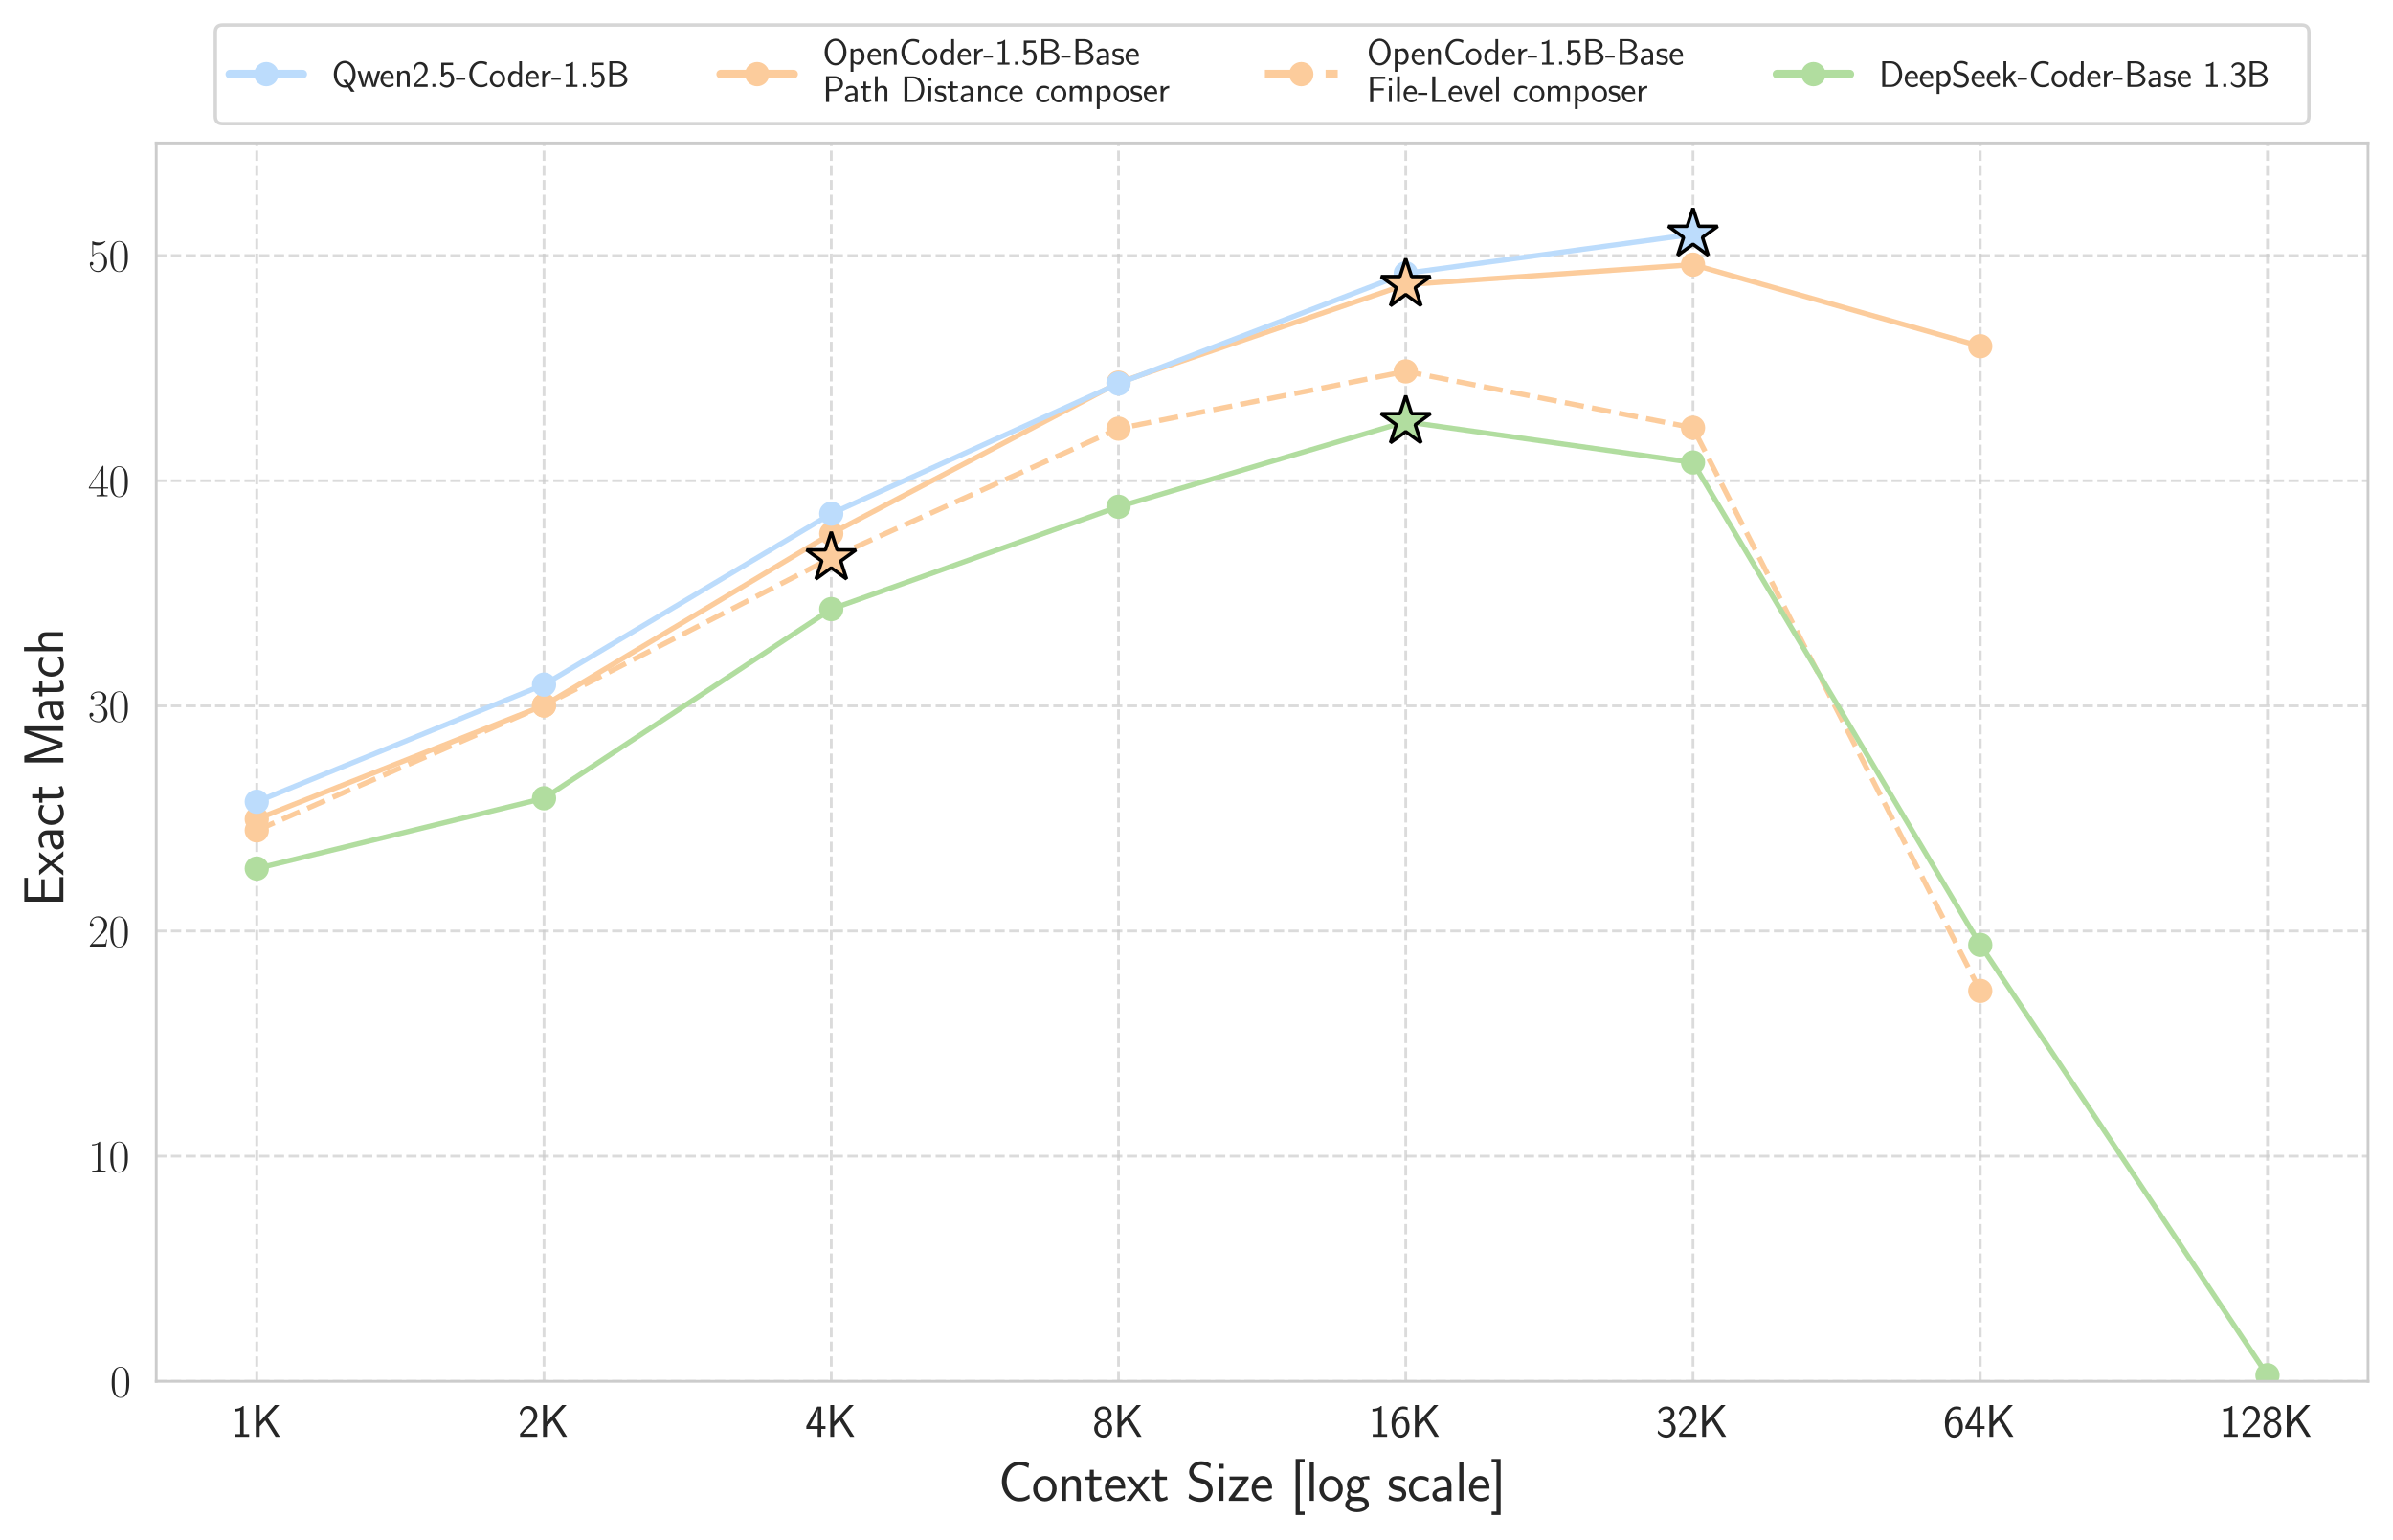 <?xml version="1.0" encoding="utf-8" standalone="no"?>
<!DOCTYPE svg PUBLIC "-//W3C//DTD SVG 1.1//EN"
  "http://www.w3.org/Graphics/SVG/1.1/DTD/svg11.dtd">
<svg xmlns:xlink="http://www.w3.org/1999/xlink" width="689.973pt" height="443.964pt" viewBox="0 0 689.973 443.964" xmlns="http://www.w3.org/2000/svg" version="1.1">
 <defs>
  <style type="text/css">*{stroke-linejoin: round; stroke-linecap: butt}</style>
 </defs>
 <g id="figure_1">
  <g id="patch_1">
   <path d="M 0 443.964 
L 689.973 443.964 
L 689.973 0 
L 0 0 
z
" style="fill: #ffffff"/>
  </g>
  <g id="axes_1">
   <g id="patch_2">
    <path d="M 45.051 398.312 
L 682.773 398.312 
L 682.773 41.229 
L 45.051 41.229 
z
" style="fill: #ffffff"/>
   </g>
   <g id="matplotlib.axis_1">
    <g id="xtick_1">
     <g id="line2d_1">
      <path d="M 74.038 398.312 
L 74.038 41.229 
" clip-path="url(#pc3565084f9)" style="fill: none; stroke-dasharray: 2.96,1.28; stroke-dashoffset: 0; stroke: #cccccc; stroke-opacity: 0.7; stroke-width: 0.8"/>
     </g>
     <g id="text_1">
      <!-- 1K -->
      <g style="fill: #262626" transform="translate(66.502 414.306) scale(0.13 -0.13)">
       <defs>
        <path id="CMSS17-31" d="M 1818 4288 
L 1696 4288 
C 1350 3940 947 3890 538 3890 
L 538 3520 
C 723 3520 1024 3520 1325 3667 
L 1325 369 
L 570 369 
L 570 0 
L 2573 0 
L 2573 369 
L 1818 369 
L 1818 4288 
z
" transform="scale(0.016)"/>
        <path id="CMSS17-4b" d="M 2234 2666 
L 3827 4416 
L 3213 4416 
L 1101 2106 
L 1101 4416 
L 563 4416 
L 563 0 
L 1101 0 
L 1101 1432 
L 1875 2278 
L 3315 0 
L 3910 0 
L 2234 2666 
z
" transform="scale(0.016)"/>
       </defs>
       <use xlink:href="#CMSS17-31" transform="scale(0.996)"/>
       <use xlink:href="#CMSS17-4b" transform="translate(46.844 0) scale(0.996)"/>
      </g>
     </g>
    </g>
    <g id="xtick_2">
     <g id="line2d_2">
      <path d="M 156.859 398.312 
L 156.859 41.229 
" clip-path="url(#pc3565084f9)" style="fill: none; stroke-dasharray: 2.96,1.28; stroke-dashoffset: 0; stroke: #cccccc; stroke-opacity: 0.7; stroke-width: 0.8"/>
     </g>
     <g id="text_2">
      <!-- 2K -->
      <g style="fill: #262626" transform="translate(149.323 414.306) scale(0.13 -0.13)">
       <defs>
        <path id="CMSS17-32" d="M 1651 1357 
C 1830 1541 2099 1764 2285 1987 
C 2464 2204 2701 2511 2701 2957 
C 2701 3657 2227 4288 1421 4288 
C 787 4288 422 3893 250 3274 
L 499 2929 
C 640 3510 838 3880 1338 3880 
C 1888 3880 2195 3433 2195 2942 
C 2195 2355 1747 1901 1408 1563 
C 1030 1187 659 804 301 408 
L 301 0 
L 2701 0 
L 2701 433 
L 1613 433 
C 1536 433 1459 433 1382 433 
L 742 433 
L 742 439 
L 1651 1357 
z
" transform="scale(0.016)"/>
       </defs>
       <use xlink:href="#CMSS17-32" transform="scale(0.996)"/>
       <use xlink:href="#CMSS17-4b" transform="translate(46.844 0) scale(0.996)"/>
      </g>
     </g>
    </g>
    <g id="xtick_3">
     <g id="line2d_3">
      <path d="M 239.68 398.312 
L 239.68 41.229 
" clip-path="url(#pc3565084f9)" style="fill: none; stroke-dasharray: 2.96,1.28; stroke-dashoffset: 0; stroke: #cccccc; stroke-opacity: 0.7; stroke-width: 0.8"/>
     </g>
     <g id="text_3">
      <!-- 4K -->
      <g style="fill: #262626" transform="translate(232.144 414.306) scale(0.13 -0.13)">
       <defs>
        <path id="CMSS17-34" d="M 2253 1088 
L 2835 1088 
L 2835 1477 
L 2253 1477 
L 2253 4192 
L 1690 4192 
L 166 1477 
L 166 1088 
L 1747 1088 
L 1747 0 
L 2253 0 
L 2253 1088 
z
M 659 1477 
C 1030 2127 1766 3439 1766 3885 
L 1766 1477 
L 659 1477 
z
" transform="scale(0.016)"/>
       </defs>
       <use xlink:href="#CMSS17-34" transform="scale(0.996)"/>
       <use xlink:href="#CMSS17-4b" transform="translate(46.844 0) scale(0.996)"/>
      </g>
     </g>
    </g>
    <g id="xtick_4">
     <g id="line2d_4">
      <path d="M 322.501 398.312 
L 322.501 41.229 
" clip-path="url(#pc3565084f9)" style="fill: none; stroke-dasharray: 2.96,1.28; stroke-dashoffset: 0; stroke: #cccccc; stroke-opacity: 0.7; stroke-width: 0.8"/>
     </g>
     <g id="text_4">
      <!-- 8K -->
      <g style="fill: #262626" transform="translate(314.965 414.306) scale(0.13 -0.13)">
       <defs>
        <path id="CMSS17-38" d="M 1933 2222 
C 2419 2380 2669 2760 2669 3134 
C 2669 3722 2157 4229 1504 4229 
C 826 4229 333 3708 333 3144 
C 333 2780 576 2403 1069 2241 
C 442 1997 250 1512 250 1149 
C 250 446 819 -128 1498 -128 
C 2202 -128 2752 455 2752 1138 
C 2752 1557 2502 2000 1933 2222 
z
M 1504 2432 
C 1075 2432 787 2712 787 3136 
C 787 3566 1075 3840 1504 3840 
C 1901 3840 2214 3591 2214 3136 
C 2214 2687 1907 2432 1504 2432 
z
M 1504 267 
C 1139 267 749 517 749 1156 
C 749 1813 1184 2043 1498 2043 
C 1843 2043 2253 1800 2253 1156 
C 2253 491 1830 267 1504 267 
z
" transform="scale(0.016)"/>
       </defs>
       <use xlink:href="#CMSS17-38" transform="scale(0.996)"/>
       <use xlink:href="#CMSS17-4b" transform="translate(46.844 0) scale(0.996)"/>
      </g>
     </g>
    </g>
    <g id="xtick_5">
     <g id="line2d_5">
      <path d="M 405.322 398.312 
L 405.322 41.229 
" clip-path="url(#pc3565084f9)" style="fill: none; stroke-dasharray: 2.96,1.28; stroke-dashoffset: 0; stroke: #cccccc; stroke-opacity: 0.7; stroke-width: 0.8"/>
     </g>
     <g id="text_5">
      <!-- 16K -->
      <g style="fill: #262626" transform="translate(394.616 414.306) scale(0.13 -0.13)">
       <defs>
        <path id="CMSS17-36" d="M 2496 4101 
C 2227 4210 2035 4229 1856 4229 
C 1024 4229 250 3368 250 2006 
C 250 265 986 -128 1510 -128 
C 1798 -128 2086 -39 2362 280 
C 2643 617 2752 898 2752 1389 
C 2752 2179 2362 2880 1779 2880 
C 1357 2880 992 2657 768 2376 
C 832 3258 1254 3840 1862 3840 
C 2029 3840 2246 3816 2496 3710 
L 2496 4101 
z
M 774 1369 
C 774 1420 774 1452 781 1548 
C 781 2045 1069 2491 1536 2491 
C 1837 2491 1990 2332 2106 2135 
C 2240 1886 2246 1650 2246 1388 
C 2246 1140 2246 891 2099 637 
C 1978 439 1818 267 1510 267 
C 902 267 800 1114 774 1369 
z
" transform="scale(0.016)"/>
       </defs>
       <use xlink:href="#CMSS17-31" transform="scale(0.996)"/>
       <use xlink:href="#CMSS17-36" transform="translate(46.844 0) scale(0.996)"/>
       <use xlink:href="#CMSS17-4b" transform="translate(93.687 0) scale(0.996)"/>
      </g>
     </g>
    </g>
    <g id="xtick_6">
     <g id="line2d_6">
      <path d="M 488.143 398.312 
L 488.143 41.229 
" clip-path="url(#pc3565084f9)" style="fill: none; stroke-dasharray: 2.96,1.28; stroke-dashoffset: 0; stroke: #cccccc; stroke-opacity: 0.7; stroke-width: 0.8"/>
     </g>
     <g id="text_6">
      <!-- 32K -->
      <g style="fill: #262626" transform="translate(477.437 414.306) scale(0.13 -0.13)">
       <defs>
        <path id="CMSS17-33" d="M 1005 2025 
L 1440 2025 
C 2042 2025 2214 1507 2214 1146 
C 2214 653 1933 267 1472 267 
C 1114 267 608 444 320 912 
C 275 691 275 678 250 526 
C 550 88 1037 -128 1485 -128 
C 2214 -128 2752 473 2752 1138 
C 2752 1638 2400 2057 1920 2215 
C 2304 2424 2586 2816 2586 3273 
C 2586 3805 2093 4229 1491 4229 
C 941 4229 512 3892 333 3530 
C 378 3468 493 3284 550 3189 
C 691 3562 1056 3840 1485 3840 
C 1843 3840 2080 3607 2080 3271 
C 2080 2923 1856 2543 1478 2455 
C 1453 2455 1056 2417 1005 2411 
L 1005 2025 
z
" transform="scale(0.016)"/>
       </defs>
       <use xlink:href="#CMSS17-33" transform="scale(0.996)"/>
       <use xlink:href="#CMSS17-32" transform="translate(46.844 0) scale(0.996)"/>
       <use xlink:href="#CMSS17-4b" transform="translate(93.687 0) scale(0.996)"/>
      </g>
     </g>
    </g>
    <g id="xtick_7">
     <g id="line2d_7">
      <path d="M 570.964 398.312 
L 570.964 41.229 
" clip-path="url(#pc3565084f9)" style="fill: none; stroke-dasharray: 2.96,1.28; stroke-dashoffset: 0; stroke: #cccccc; stroke-opacity: 0.7; stroke-width: 0.8"/>
     </g>
     <g id="text_7">
      <!-- 64K -->
      <g style="fill: #262626" transform="translate(560.258 414.306) scale(0.13 -0.13)">
       <use xlink:href="#CMSS17-36" transform="scale(0.996)"/>
       <use xlink:href="#CMSS17-34" transform="translate(46.844 0) scale(0.996)"/>
       <use xlink:href="#CMSS17-4b" transform="translate(93.687 0) scale(0.996)"/>
      </g>
     </g>
    </g>
    <g id="xtick_8">
     <g id="line2d_8">
      <path d="M 653.786 398.312 
L 653.786 41.229 
" clip-path="url(#pc3565084f9)" style="fill: none; stroke-dasharray: 2.96,1.28; stroke-dashoffset: 0; stroke: #cccccc; stroke-opacity: 0.7; stroke-width: 0.8"/>
     </g>
     <g id="text_8">
      <!-- 128K -->
      <g style="fill: #262626" transform="translate(639.909 414.306) scale(0.13 -0.13)">
       <use xlink:href="#CMSS17-31" transform="scale(0.996)"/>
       <use xlink:href="#CMSS17-32" transform="translate(46.844 0) scale(0.996)"/>
       <use xlink:href="#CMSS17-38" transform="translate(93.687 0) scale(0.996)"/>
       <use xlink:href="#CMSS17-4b" transform="translate(140.531 0) scale(0.996)"/>
      </g>
     </g>
    </g>
    <g id="text_9">
     <!-- Context Size [log scale] -->
     <g style="fill: #262626" transform="translate(287.866 432.779) scale(0.16 -0.16)">
      <defs>
       <path id="CMSS17-43" d="M 3501 714 
C 3072 427 2874 344 2355 344 
C 1459 344 934 1303 934 2179 
C 934 3112 1472 4032 2381 4032 
C 2790 4032 3059 3918 3386 3715 
L 3475 4217 
C 3168 4370 2778 4440 2387 4440 
C 1158 4440 397 3316 397 2179 
C 397 927 1299 -64 2323 -64 
C 2874 -64 3066 -19 3539 280 
L 3501 714 
z
" transform="scale(0.016)"/>
       <path id="CMSS17-6f" d="M 2829 1356 
C 2829 2176 2221 2816 1504 2816 
C 768 2816 173 2157 173 1356 
C 173 544 787 -64 1498 -64 
C 2227 -64 2829 563 2829 1356 
z
M 1504 337 
C 1050 337 659 709 659 1408 
C 659 2151 1114 2427 1498 2427 
C 1914 2427 2342 2126 2342 1408 
C 2342 683 1926 337 1504 337 
z
" transform="scale(0.016)"/>
       <path id="CMSS17-6e" d="M 2618 1877 
C 2618 2283 2522 2816 1798 2816 
C 1389 2816 1120 2606 941 2389 
L 941 2758 
L 474 2758 
L 474 0 
L 960 0 
L 960 1559 
C 960 1964 1114 2428 1549 2428 
C 2112 2428 2131 2048 2131 1829 
L 2131 0 
L 2618 0 
L 2618 1877 
z
" transform="scale(0.016)"/>
       <path id="CMSS17-74" d="M 1069 2368 
L 1901 2368 
L 1901 2737 
L 1069 2737 
L 1069 3520 
L 614 3520 
L 614 2737 
L 109 2737 
L 109 2368 
L 602 2368 
L 602 749 
C 602 384 685 -64 1107 -64 
C 1427 -64 1722 25 2003 172 
L 1901 548 
C 1747 414 1562 337 1363 337 
C 1082 337 1069 696 1069 856 
L 1069 2368 
z
" transform="scale(0.016)"/>
       <path id="CMSS17-65" d="M 2502 1377 
C 2502 1590 2490 2003 2285 2345 
C 2061 2713 1696 2816 1421 2816 
C 755 2816 192 2188 192 1375 
C 192 582 774 -64 1510 -64 
C 1798 -64 2150 19 2470 248 
C 2470 274 2458 414 2451 420 
C 2451 433 2432 630 2432 656 
C 2125 407 1773 325 1517 325 
C 1107 325 666 667 646 1377 
L 2502 1377 
z
M 698 1728 
C 781 2084 1062 2421 1421 2421 
C 1517 2421 1965 2421 2080 1728 
L 698 1728 
z
" transform="scale(0.016)"/>
       <path id="CMSS17-78" d="M 1587 1414 
L 2656 2739 
L 2099 2739 
L 1363 1777 
L 602 2739 
L 32 2739 
L 1139 1414 
L 0 0 
L 563 0 
L 1363 1121 
L 2195 0 
L 2758 0 
L 1587 1414 
z
" transform="scale(0.016)"/>
       <path id="CMSS17-53" d="M 2797 4169 
C 2515 4334 2208 4480 1690 4480 
C 864 4480 333 3879 333 3266 
C 333 3025 403 2753 653 2475 
C 902 2196 1184 2121 1542 2033 
C 1690 1994 1939 1924 1984 1906 
C 2342 1767 2515 1444 2515 1140 
C 2515 742 2202 318 1645 318 
C 1453 318 890 318 358 819 
L 269 318 
C 794 -64 1363 -128 1651 -128 
C 2438 -128 3002 488 3002 1186 
C 3002 1440 2925 1763 2656 2061 
C 2394 2347 2163 2410 1638 2549 
C 1338 2626 1146 2677 986 2873 
C 877 3013 819 3146 819 3317 
C 819 3673 1126 4060 1690 4060 
C 1971 4060 2336 4002 2707 3660 
L 2797 4169 
z
" transform="scale(0.016)"/>
       <path id="CMSS17-69" d="M 979 4183 
L 442 4183 
L 442 3648 
L 979 3648 
L 979 4183 
z
M 947 2739 
L 474 2739 
L 474 0 
L 947 0 
L 947 2739 
z
" transform="scale(0.016)"/>
       <path id="CMSS17-7a" d="M 2400 2502 
L 2400 2750 
L 250 2750 
L 250 2368 
L 1069 2368 
C 1146 2368 1222 2368 1299 2368 
L 1747 2368 
L 166 261 
L 166 0 
L 2419 0 
L 2419 395 
L 1549 395 
C 1472 395 1395 395 1318 395 
L 826 395 
L 2400 2502 
z
" transform="scale(0.016)"/>
       <path id="CMSS17-5b" d="M 1613 -1600 
L 1613 -1212 
L 1062 -1212 
L 1062 4352 
L 1613 4352 
L 1613 4741 
L 595 4741 
L 595 -1600 
L 1613 -1600 
z
" transform="scale(0.016)"/>
       <path id="CMSS17-6c" d="M 947 4416 
L 474 4416 
L 474 0 
L 947 0 
L 947 4416 
z
" transform="scale(0.016)"/>
       <path id="CMSS17-67" d="M 2848 2808 
C 2483 2808 2170 2738 1914 2617 
C 1702 2777 1485 2808 1338 2808 
C 781 2808 358 2349 358 1814 
C 358 1468 550 1207 563 1195 
C 448 1035 384 863 384 672 
C 384 448 474 289 544 200 
C 211 -3 166 -314 166 -435 
C 166 -898 749 -1280 1498 -1280 
C 2253 -1280 2835 -898 2835 -428 
C 2835 448 1856 448 1587 448 
L 1069 448 
C 973 448 717 448 717 791 
C 717 921 774 1004 781 1010 
C 877 940 1075 832 1338 832 
C 1869 832 2310 1278 2310 1827 
C 2310 2132 2170 2355 2112 2432 
L 2131 2432 
C 2150 2432 2419 2432 2515 2432 
C 2720 2432 2739 2429 2918 2419 
L 2848 2808 
z
M 1338 1182 
C 1120 1182 813 1315 813 1823 
C 813 2375 1165 2464 1331 2464 
C 1549 2464 1856 2331 1856 1823 
C 1856 1271 1504 1182 1338 1182 
z
M 1581 -10 
C 1734 -10 2381 -10 2381 -442 
C 2381 -714 1984 -929 1504 -929 
C 1018 -929 621 -720 621 -435 
C 621 -403 621 -10 1062 -10 
L 1581 -10 
z
" transform="scale(0.016)"/>
       <path id="CMSS17-73" d="M 2061 2627 
C 1683 2807 1389 2807 1197 2807 
C 742 2807 198 2648 198 2003 
C 198 1359 902 1218 1094 1179 
C 1389 1122 1715 1058 1715 740 
C 1715 337 1254 337 1171 337 
C 915 337 563 407 243 638 
L 166 210 
C 531 0 883 -64 1178 -64 
C 1965 -64 2163 416 2163 781 
C 2163 1094 1984 1305 1862 1401 
C 1651 1568 1574 1587 1050 1696 
C 960 1709 646 1779 646 2066 
C 646 2432 1050 2432 1139 2432 
C 1555 2432 1811 2303 1984 2208 
L 2061 2627 
z
" transform="scale(0.016)"/>
       <path id="CMSS17-63" d="M 2464 2541 
C 2464 2585 2170 2714 2093 2739 
C 1882 2816 1613 2816 1542 2816 
C 710 2816 211 2093 211 1363 
C 211 595 768 -64 1517 -64 
C 1946 -64 2253 76 2502 242 
L 2464 664 
C 2189 453 1869 337 1523 337 
C 1024 337 698 774 698 1369 
C 698 1831 909 2414 1549 2414 
C 1901 2414 2099 2343 2394 2145 
L 2464 2541 
z
" transform="scale(0.016)"/>
       <path id="CMSS17-61" d="M 2406 1791 
C 2406 2392 1978 2808 1402 2808 
C 1120 2808 813 2757 461 2553 
L 499 2135 
C 659 2248 934 2432 1395 2432 
C 1722 2432 1920 2180 1920 1782 
L 1920 1536 
C 896 1536 256 1238 256 726 
C 256 461 416 -64 947 -64 
C 1043 -64 1562 -64 1933 217 
L 1933 -19 
L 2406 -19 
L 2406 1791 
z
M 1920 816 
C 1920 701 1920 548 1728 434 
C 1562 325 1350 325 1261 325 
C 941 325 723 511 723 744 
C 723 1211 1722 1211 1920 1211 
L 1920 816 
z
" transform="scale(0.016)"/>
       <path id="CMSS17-5d" d="M 1146 4741 
L 128 4741 
L 128 4352 
L 678 4352 
L 678 -1212 
L 128 -1212 
L 128 -1600 
L 1146 -1600 
L 1146 4741 
z
" transform="scale(0.016)"/>
      </defs>
      <use xlink:href="#CMSS17-43" transform="scale(0.996)"/>
      <use xlink:href="#CMSS17-6f" transform="translate(59.856 0) scale(0.996)"/>
      <use xlink:href="#CMSS17-6e" transform="translate(106.699 0) scale(0.996)"/>
      <use xlink:href="#CMSS17-74" transform="translate(154.904 0) scale(0.996)"/>
      <use xlink:href="#CMSS17-65" transform="translate(188.736 0) scale(0.996)"/>
      <use xlink:href="#CMSS17-78" transform="translate(230.375 0) scale(0.996)"/>
      <use xlink:href="#CMSS17-74" transform="translate(273.375 0) scale(0.996)"/>
      <use xlink:href="#CMSS17-53" transform="translate(338.436 0) scale(0.996)"/>
      <use xlink:href="#CMSS17-69" transform="translate(390.484 0) scale(0.996)"/>
      <use xlink:href="#CMSS17-7a" transform="translate(412.665 0) scale(0.996)"/>
      <use xlink:href="#CMSS17-65" transform="translate(453.343 0) scale(0.996)"/>
      <use xlink:href="#CMSS17-5b" transform="translate(526.211 0) scale(0.996)"/>
      <use xlink:href="#CMSS17-6c" transform="translate(553.396 0) scale(0.996)"/>
      <use xlink:href="#CMSS17-6f" transform="translate(575.577 0) scale(0.996)"/>
      <use xlink:href="#CMSS17-67" transform="translate(622.42 0) scale(0.996)"/>
      <use xlink:href="#CMSS17-73" transform="translate(700.493 0) scale(0.996)"/>
      <use xlink:href="#CMSS17-63" transform="translate(736.407 0) scale(0.996)"/>
      <use xlink:href="#CMSS17-61" transform="translate(778.045 0) scale(0.996)"/>
      <use xlink:href="#CMSS17-6c" transform="translate(822.967 0) scale(0.996)"/>
      <use xlink:href="#CMSS17-65" transform="translate(845.148 0) scale(0.996)"/>
      <use xlink:href="#CMSS17-5d" transform="translate(886.787 0) scale(0.996)"/>
     </g>
    </g>
   </g>
   <g id="matplotlib.axis_2">
    <g id="ytick_1">
     <g id="line2d_9">
      <path d="M 45.051 398.312 
L 682.773 398.312 
" clip-path="url(#pc3565084f9)" style="fill: none; stroke-dasharray: 2.96,1.28; stroke-dashoffset: 0; stroke: #cccccc; stroke-opacity: 0.7; stroke-width: 0.8"/>
     </g>
     <g id="text_10">
      <!-- $\mathdefault{0}$ -->
      <g style="fill: #262626" transform="translate(31.71 402.809) scale(0.13 -0.13)">
       <defs>
        <path id="CMR17-30" d="M 2688 2025 
C 2688 2416 2682 3080 2413 3591 
C 2176 4039 1798 4198 1466 4198 
C 1158 4198 768 4058 525 3597 
C 269 3118 243 2524 243 2025 
C 243 1661 250 1106 448 619 
C 723 -39 1216 -128 1466 -128 
C 1760 -128 2208 -7 2470 600 
C 2662 1042 2688 1559 2688 2025 
z
M 1466 -26 
C 1056 -26 813 325 723 812 
C 653 1188 653 1738 653 2096 
C 653 2588 653 2997 736 3387 
C 858 3929 1216 4096 1466 4096 
C 1728 4096 2067 3923 2189 3400 
C 2272 3036 2278 2607 2278 2096 
C 2278 1680 2278 1169 2202 792 
C 2067 95 1690 -26 1466 -26 
z
" transform="scale(0.016)"/>
       </defs>
       <use xlink:href="#CMR17-30" transform="scale(0.996)"/>
      </g>
     </g>
    </g>
    <g id="ytick_2">
     <g id="line2d_10">
      <path d="M 45.051 333.387 
L 682.773 333.387 
" clip-path="url(#pc3565084f9)" style="fill: none; stroke-dasharray: 2.96,1.28; stroke-dashoffset: 0; stroke: #cccccc; stroke-opacity: 0.7; stroke-width: 0.8"/>
     </g>
     <g id="text_11">
      <!-- $\mathdefault{10}$ -->
      <g style="fill: #262626" transform="translate(25.369 337.884) scale(0.13 -0.13)">
       <defs>
        <path id="CMR17-31" d="M 1702 4058 
C 1702 4192 1696 4192 1606 4192 
C 1357 3916 979 3827 621 3827 
C 602 3827 570 3827 563 3808 
C 557 3795 557 3782 557 3648 
C 755 3648 1088 3686 1344 3839 
L 1344 461 
C 1344 236 1331 160 781 160 
L 589 160 
L 589 0 
C 896 0 1216 0 1523 0 
C 1830 0 2150 0 2458 0 
L 2458 160 
L 2266 160 
C 1715 160 1702 230 1702 458 
L 1702 4058 
z
" transform="scale(0.016)"/>
       </defs>
       <use xlink:href="#CMR17-31" transform="scale(0.996)"/>
       <use xlink:href="#CMR17-30" transform="translate(45.69 0) scale(0.996)"/>
      </g>
     </g>
    </g>
    <g id="ytick_3">
     <g id="line2d_11">
      <path d="M 45.051 268.463 
L 682.773 268.463 
" clip-path="url(#pc3565084f9)" style="fill: none; stroke-dasharray: 2.96,1.28; stroke-dashoffset: 0; stroke: #cccccc; stroke-opacity: 0.7; stroke-width: 0.8"/>
     </g>
     <g id="text_12">
      <!-- $\mathdefault{20}$ -->
      <g style="fill: #262626" transform="translate(25.369 272.96) scale(0.13 -0.13)">
       <defs>
        <path id="CMR17-32" d="M 2669 989 
L 2554 989 
C 2490 536 2438 459 2413 420 
C 2381 369 1920 369 1830 369 
L 602 369 
C 832 619 1280 1072 1824 1597 
C 2214 1967 2669 2402 2669 3035 
C 2669 3790 2067 4224 1395 4224 
C 691 4224 262 3604 262 3030 
C 262 2780 448 2748 525 2748 
C 589 2748 781 2787 781 3010 
C 781 3207 614 3264 525 3264 
C 486 3264 448 3258 422 3245 
C 544 3790 915 4058 1306 4058 
C 1862 4058 2227 3617 2227 3035 
C 2227 2479 1901 2000 1536 1584 
L 262 146 
L 262 0 
L 2515 0 
L 2669 989 
z
" transform="scale(0.016)"/>
       </defs>
       <use xlink:href="#CMR17-32" transform="scale(0.996)"/>
       <use xlink:href="#CMR17-30" transform="translate(45.69 0) scale(0.996)"/>
      </g>
     </g>
    </g>
    <g id="ytick_4">
     <g id="line2d_12">
      <path d="M 45.051 203.539 
L 682.773 203.539 
" clip-path="url(#pc3565084f9)" style="fill: none; stroke-dasharray: 2.96,1.28; stroke-dashoffset: 0; stroke: #cccccc; stroke-opacity: 0.7; stroke-width: 0.8"/>
     </g>
     <g id="text_13">
      <!-- $\mathdefault{30}$ -->
      <g style="fill: #262626" transform="translate(25.369 208.036) scale(0.13 -0.13)">
       <defs>
        <path id="CMR17-33" d="M 1414 2157 
C 1984 2157 2234 1662 2234 1090 
C 2234 320 1824 25 1453 25 
C 1114 25 563 194 390 693 
C 422 680 454 680 486 680 
C 640 680 755 782 755 948 
C 755 1133 614 1216 486 1216 
C 378 1216 211 1165 211 926 
C 211 335 787 -128 1466 -128 
C 2176 -128 2720 430 2720 1085 
C 2720 1707 2208 2157 1600 2227 
C 2086 2328 2554 2756 2554 3329 
C 2554 3820 2048 4179 1472 4179 
C 890 4179 378 3829 378 3329 
C 378 3110 544 3072 627 3072 
C 762 3072 877 3155 877 3321 
C 877 3486 762 3569 627 3569 
C 602 3569 570 3569 544 3557 
C 730 3959 1235 4032 1459 4032 
C 1683 4032 2106 3925 2106 3320 
C 2106 3143 2080 2828 1862 2550 
C 1670 2304 1453 2304 1242 2284 
C 1210 2284 1062 2269 1037 2269 
C 992 2263 966 2257 966 2208 
C 966 2163 973 2157 1101 2157 
L 1414 2157 
z
" transform="scale(0.016)"/>
       </defs>
       <use xlink:href="#CMR17-33" transform="scale(0.996)"/>
       <use xlink:href="#CMR17-30" transform="translate(45.69 0) scale(0.996)"/>
      </g>
     </g>
    </g>
    <g id="ytick_5">
     <g id="line2d_13">
      <path d="M 45.051 138.615 
L 682.773 138.615 
" clip-path="url(#pc3565084f9)" style="fill: none; stroke-dasharray: 2.96,1.28; stroke-dashoffset: 0; stroke: #cccccc; stroke-opacity: 0.7; stroke-width: 0.8"/>
     </g>
     <g id="text_14">
      <!-- $\mathdefault{40}$ -->
      <g style="fill: #262626" transform="translate(25.369 143.112) scale(0.13 -0.13)">
       <defs>
        <path id="CMR17-34" d="M 2150 4122 
C 2150 4256 2144 4256 2029 4256 
L 128 1254 
L 128 1088 
L 1779 1088 
L 1779 457 
C 1779 224 1766 160 1318 160 
L 1197 160 
L 1197 0 
C 1402 0 1747 0 1965 0 
C 2182 0 2528 0 2733 0 
L 2733 160 
L 2611 160 
C 2163 160 2150 224 2150 457 
L 2150 1088 
L 2803 1088 
L 2803 1254 
L 2150 1254 
L 2150 4122 
z
M 1798 3703 
L 1798 1254 
L 256 1254 
L 1798 3703 
z
" transform="scale(0.016)"/>
       </defs>
       <use xlink:href="#CMR17-34" transform="scale(0.996)"/>
       <use xlink:href="#CMR17-30" transform="translate(45.69 0) scale(0.996)"/>
      </g>
     </g>
    </g>
    <g id="ytick_6">
     <g id="line2d_14">
      <path d="M 45.051 73.691 
L 682.773 73.691 
" clip-path="url(#pc3565084f9)" style="fill: none; stroke-dasharray: 2.96,1.28; stroke-dashoffset: 0; stroke: #cccccc; stroke-opacity: 0.7; stroke-width: 0.8"/>
     </g>
     <g id="text_15">
      <!-- $\mathdefault{50}$ -->
      <g style="fill: #262626" transform="translate(25.369 78.188) scale(0.13 -0.13)">
       <defs>
        <path id="CMR17-35" d="M 730 3692 
C 794 3666 1056 3584 1325 3584 
C 1920 3584 2246 3911 2432 4100 
C 2432 4157 2432 4192 2394 4192 
C 2387 4192 2374 4192 2323 4163 
C 2099 4058 1837 3973 1517 3973 
C 1325 3973 1037 3999 723 4139 
C 653 4171 640 4171 634 4171 
C 602 4171 595 4164 595 4037 
L 595 2203 
C 595 2089 595 2057 659 2057 
C 691 2057 704 2070 736 2114 
C 941 2401 1222 2522 1542 2522 
C 1766 2522 2246 2382 2246 1289 
C 2246 1085 2246 715 2054 421 
C 1894 159 1645 25 1370 25 
C 947 25 518 320 403 814 
C 429 807 480 795 506 795 
C 589 795 749 840 749 1038 
C 749 1210 627 1280 506 1280 
C 358 1280 262 1190 262 1011 
C 262 454 704 -128 1382 -128 
C 2042 -128 2669 440 2669 1264 
C 2669 2030 2170 2624 1549 2624 
C 1222 2624 947 2503 730 2274 
L 730 3692 
z
" transform="scale(0.016)"/>
       </defs>
       <use xlink:href="#CMR17-35" transform="scale(0.996)"/>
       <use xlink:href="#CMR17-30" transform="translate(45.69 0) scale(0.996)"/>
      </g>
     </g>
    </g>
    <g id="text_16">
     <!-- Exact Match -->
     <g style="fill: #262626" transform="translate(18.27 261.41) rotate(-90) scale(0.16 -0.16)">
      <defs>
       <path id="CMSS17-45" d="M 1958 433 
C 1446 433 1216 433 1101 433 
L 1101 2107 
L 3085 2107 
L 3085 2496 
L 1101 2496 
L 1101 4009 
L 1926 4009 
C 2003 4009 2080 4009 2157 4009 
L 3251 4009 
L 3251 4416 
L 563 4416 
L 563 0 
L 3334 0 
L 3334 433 
L 1958 433 
z
" transform="scale(0.016)"/>
       <path id="CMSS17-4d" d="M 3194 2371 
L 2886 1473 
C 2835 1307 2662 791 2624 587 
L 2618 587 
C 2598 715 2560 849 2458 1174 
C 2400 1365 2336 1562 2272 1741 
L 1325 4416 
L 576 4416 
L 576 0 
L 1075 0 
L 1075 3900 
L 1082 3900 
C 1082 3894 1139 3613 1530 2499 
L 2374 96 
L 2848 96 
L 3610 2231 
C 3661 2378 3821 2843 3891 3066 
C 3955 3257 4115 3728 4154 3913 
L 4160 3913 
L 4160 0 
L 4666 0 
L 4666 4416 
L 3923 4416 
L 3194 2371 
z
" transform="scale(0.016)"/>
       <path id="CMSS17-68" d="M 2618 1891 
C 2618 2292 2522 2820 1798 2820 
C 1395 2820 1133 2623 947 2407 
L 947 4448 
L 474 4448 
L 474 32 
L 960 32 
L 960 1573 
C 960 1973 1114 2432 1549 2432 
C 2112 2432 2131 2056 2131 1839 
L 2131 32 
L 2618 32 
L 2618 1891 
z
" transform="scale(0.016)"/>
      </defs>
      <use xlink:href="#CMSS17-45" transform="scale(0.996)"/>
      <use xlink:href="#CMSS17-78" transform="translate(55.892 0) scale(0.996)"/>
      <use xlink:href="#CMSS17-61" transform="translate(98.892 0) scale(0.996)"/>
      <use xlink:href="#CMSS17-63" transform="translate(143.814 0) scale(0.996)"/>
      <use xlink:href="#CMSS17-74" transform="translate(185.453 0) scale(0.996)"/>
      <use xlink:href="#CMSS17-4d" transform="translate(250.514 0) scale(0.996)"/>
      <use xlink:href="#CMSS17-61" transform="translate(332.19 0) scale(0.996)"/>
      <use xlink:href="#CMSS17-74" transform="translate(377.112 0) scale(0.996)"/>
      <use xlink:href="#CMSS17-63" transform="translate(410.943 0) scale(0.996)"/>
      <use xlink:href="#CMSS17-68" transform="translate(452.582 0) scale(0.996)"/>
     </g>
    </g>
   </g>
   <g id="line2d_15">
    <path d="M 74.038 239.441 
L 156.859 203.414 
L 239.68 160.882 
L 322.501 123.604 
L 405.322 107.091 
L 488.143 123.354 
L 570.964 285.726 
" clip-path="url(#pc3565084f9)" style="fill: none; stroke-dasharray: 5.55,2.4; stroke-dashoffset: 0; stroke: #fccc9c; stroke-width: 1.5"/>
    <defs>
     <path id="mfa64079b30" d="M 0 3 
C 0.796 3 1.559 2.684 2.121 2.121 
C 2.684 1.559 3 0.796 3 0 
C 3 -0.796 2.684 -1.559 2.121 -2.121 
C 1.559 -2.684 0.796 -3 0 -3 
C -0.796 -3 -1.559 -2.684 -2.121 -2.121 
C -2.684 -1.559 -3 -0.796 -3 0 
C -3 0.796 -2.684 1.559 -2.121 2.121 
C -1.559 2.684 -0.796 3 0 3 
z
" style="stroke: #fccc9c"/>
    </defs>
    <g clip-path="url(#pc3565084f9)">
     <use xlink:href="#mfa64079b30" x="74.038" y="239.441" style="fill: #fccc9c; stroke: #fccc9c"/>
     <use xlink:href="#mfa64079b30" x="156.859" y="203.414" style="fill: #fccc9c; stroke: #fccc9c"/>
     <use xlink:href="#mfa64079b30" x="239.68" y="160.882" style="fill: #fccc9c; stroke: #fccc9c"/>
     <use xlink:href="#mfa64079b30" x="322.501" y="123.604" style="fill: #fccc9c; stroke: #fccc9c"/>
     <use xlink:href="#mfa64079b30" x="405.322" y="107.091" style="fill: #fccc9c; stroke: #fccc9c"/>
     <use xlink:href="#mfa64079b30" x="488.143" y="123.354" style="fill: #fccc9c; stroke: #fccc9c"/>
     <use xlink:href="#mfa64079b30" x="570.964" y="285.726" style="fill: #fccc9c; stroke: #fccc9c"/>
    </g>
   </g>
   <g id="line2d_16">
    <path d="M 74.038 236.189 
L 156.859 203.414 
L 239.68 153.877 
L 322.501 110.344 
L 405.322 82.072 
L 488.143 76.318 
L 570.964 99.836 
" clip-path="url(#pc3565084f9)" style="fill: none; stroke: #fccc9c; stroke-width: 1.5; stroke-linecap: round"/>
    <g clip-path="url(#pc3565084f9)">
     <use xlink:href="#mfa64079b30" x="74.038" y="236.189" style="fill: #fccc9c; stroke: #fccc9c"/>
     <use xlink:href="#mfa64079b30" x="156.859" y="203.414" style="fill: #fccc9c; stroke: #fccc9c"/>
     <use xlink:href="#mfa64079b30" x="239.68" y="153.877" style="fill: #fccc9c; stroke: #fccc9c"/>
     <use xlink:href="#mfa64079b30" x="322.501" y="110.344" style="fill: #fccc9c; stroke: #fccc9c"/>
     <use xlink:href="#mfa64079b30" x="405.322" y="82.072" style="fill: #fccc9c; stroke: #fccc9c"/>
     <use xlink:href="#mfa64079b30" x="488.143" y="76.318" style="fill: #fccc9c; stroke: #fccc9c"/>
     <use xlink:href="#mfa64079b30" x="570.964" y="99.836" style="fill: #fccc9c; stroke: #fccc9c"/>
    </g>
   </g>
   <g id="line2d_17">
    <path d="M 74.038 231.185 
L 156.859 197.41 
L 239.68 148.122 
L 322.501 110.594 
L 405.322 78.82 
L 488.143 67.561 
" clip-path="url(#pc3565084f9)" style="fill: none; stroke: #bcdcfc; stroke-width: 1.5; stroke-linecap: round"/>
    <defs>
     <path id="mf8bb38b8b2" d="M 0 3 
C 0.796 3 1.559 2.684 2.121 2.121 
C 2.684 1.559 3 0.796 3 0 
C 3 -0.796 2.684 -1.559 2.121 -2.121 
C 1.559 -2.684 0.796 -3 0 -3 
C -0.796 -3 -1.559 -2.684 -2.121 -2.121 
C -2.684 -1.559 -3 -0.796 -3 0 
C -3 0.796 -2.684 1.559 -2.121 2.121 
C -1.559 2.684 -0.796 3 0 3 
z
" style="stroke: #bcdcfc"/>
    </defs>
    <g clip-path="url(#pc3565084f9)">
     <use xlink:href="#mf8bb38b8b2" x="74.038" y="231.185" style="fill: #bcdcfc; stroke: #bcdcfc"/>
     <use xlink:href="#mf8bb38b8b2" x="156.859" y="197.41" style="fill: #bcdcfc; stroke: #bcdcfc"/>
     <use xlink:href="#mf8bb38b8b2" x="239.68" y="148.122" style="fill: #bcdcfc; stroke: #bcdcfc"/>
     <use xlink:href="#mf8bb38b8b2" x="322.501" y="110.594" style="fill: #bcdcfc; stroke: #bcdcfc"/>
     <use xlink:href="#mf8bb38b8b2" x="405.322" y="78.82" style="fill: #bcdcfc; stroke: #bcdcfc"/>
     <use xlink:href="#mf8bb38b8b2" x="488.143" y="67.561" style="fill: #bcdcfc; stroke: #bcdcfc"/>
    </g>
   </g>
   <g id="line2d_18">
    <path d="M 74.038 250.45 
L 156.859 230.184 
L 239.68 175.643 
L 322.501 146.121 
L 405.322 121.602 
L 488.143 133.361 
L 570.964 272.466 
L 653.786 396.56 
" clip-path="url(#pc3565084f9)" style="fill: none; stroke: #b1dd9f; stroke-width: 1.5; stroke-linecap: round"/>
    <defs>
     <path id="mb5ba76df71" d="M 0 3 
C 0.796 3 1.559 2.684 2.121 2.121 
C 2.684 1.559 3 0.796 3 0 
C 3 -0.796 2.684 -1.559 2.121 -2.121 
C 1.559 -2.684 0.796 -3 0 -3 
C -0.796 -3 -1.559 -2.684 -2.121 -2.121 
C -2.684 -1.559 -3 -0.796 -3 0 
C -3 0.796 -2.684 1.559 -2.121 2.121 
C -1.559 2.684 -0.796 3 0 3 
z
" style="stroke: #b1dd9f"/>
    </defs>
    <g clip-path="url(#pc3565084f9)">
     <use xlink:href="#mb5ba76df71" x="74.038" y="250.45" style="fill: #b1dd9f; stroke: #b1dd9f"/>
     <use xlink:href="#mb5ba76df71" x="156.859" y="230.184" style="fill: #b1dd9f; stroke: #b1dd9f"/>
     <use xlink:href="#mb5ba76df71" x="239.68" y="175.643" style="fill: #b1dd9f; stroke: #b1dd9f"/>
     <use xlink:href="#mb5ba76df71" x="322.501" y="146.121" style="fill: #b1dd9f; stroke: #b1dd9f"/>
     <use xlink:href="#mb5ba76df71" x="405.322" y="121.602" style="fill: #b1dd9f; stroke: #b1dd9f"/>
     <use xlink:href="#mb5ba76df71" x="488.143" y="133.361" style="fill: #b1dd9f; stroke: #b1dd9f"/>
     <use xlink:href="#mb5ba76df71" x="570.964" y="272.466" style="fill: #b1dd9f; stroke: #b1dd9f"/>
     <use xlink:href="#mb5ba76df71" x="653.786" y="396.56" style="fill: #b1dd9f; stroke: #b1dd9f"/>
    </g>
   </g>
   <g id="line2d_19">
    <path d="M 488.143 67.561 
" clip-path="url(#pc3565084f9)" style="fill: none; stroke: #bcdcfc; stroke-width: 1.5; stroke-linecap: round"/>
    <defs>
     <path id="m0fc8a317f7" d="M 0 -7.5 
L -1.684 -2.318 
L -7.133 -2.318 
L -2.725 0.885 
L -4.408 6.068 
L -0 2.865 
L 4.408 6.068 
L 2.725 0.885 
L 7.133 -2.318 
L 1.684 -2.318 
z
" style="stroke: #000000; stroke-linejoin: bevel"/>
    </defs>
    <g clip-path="url(#pc3565084f9)">
     <use xlink:href="#m0fc8a317f7" x="488.143" y="67.561" style="fill: #bcdcfc; stroke: #000000; stroke-linejoin: bevel"/>
    </g>
   </g>
   <g id="line2d_20">
    <path d="M 405.322 121.602 
" clip-path="url(#pc3565084f9)" style="fill: none; stroke: #b1dd9f; stroke-width: 1.5; stroke-linecap: round"/>
    <defs>
     <path id="mef0d821316" d="M 0 -7.5 
L -1.684 -2.318 
L -7.133 -2.318 
L -2.725 0.885 
L -4.408 6.068 
L -0 2.865 
L 4.408 6.068 
L 2.725 0.885 
L 7.133 -2.318 
L 1.684 -2.318 
z
" style="stroke: #000000; stroke-linejoin: bevel"/>
    </defs>
    <g clip-path="url(#pc3565084f9)">
     <use xlink:href="#mef0d821316" x="405.322" y="121.602" style="fill: #b1dd9f; stroke: #000000; stroke-linejoin: bevel"/>
    </g>
   </g>
   <g id="line2d_21">
    <path d="M 239.68 160.882 
" clip-path="url(#pc3565084f9)" style="fill: none; stroke: #fccc9c; stroke-width: 1.5; stroke-linecap: round"/>
    <defs>
     <path id="me44cc32ba5" d="M 0 -7.5 
L -1.684 -2.318 
L -7.133 -2.318 
L -2.725 0.885 
L -4.408 6.068 
L -0 2.865 
L 4.408 6.068 
L 2.725 0.885 
L 7.133 -2.318 
L 1.684 -2.318 
z
" style="stroke: #000000; stroke-linejoin: bevel"/>
    </defs>
    <g clip-path="url(#pc3565084f9)">
     <use xlink:href="#me44cc32ba5" x="239.68" y="160.882" style="fill: #fccc9c; stroke: #000000; stroke-linejoin: bevel"/>
    </g>
   </g>
   <g id="line2d_22">
    <path d="M 405.322 82.072 
" clip-path="url(#pc3565084f9)" style="fill: none; stroke: #fccc9c; stroke-width: 1.5; stroke-linecap: round"/>
    <g clip-path="url(#pc3565084f9)">
     <use xlink:href="#me44cc32ba5" x="405.322" y="82.072" style="fill: #fccc9c; stroke: #000000; stroke-linejoin: bevel"/>
    </g>
   </g>
   <g id="patch_3">
    <path d="M 45.051 398.312 
L 45.051 41.229 
" style="fill: none; stroke: #cccccc; stroke-width: 0.8; stroke-linejoin: miter; stroke-linecap: square"/>
   </g>
   <g id="patch_4">
    <path d="M 682.773 398.312 
L 682.773 41.229 
" style="fill: none; stroke: #cccccc; stroke-width: 0.8; stroke-linejoin: miter; stroke-linecap: square"/>
   </g>
   <g id="patch_5">
    <path d="M 45.051 398.312 
L 682.773 398.312 
" style="fill: none; stroke: #cccccc; stroke-width: 0.8; stroke-linejoin: miter; stroke-linecap: square"/>
   </g>
   <g id="patch_6">
    <path d="M 45.051 41.229 
L 682.773 41.229 
" style="fill: none; stroke: #cccccc; stroke-width: 0.8; stroke-linejoin: miter; stroke-linecap: square"/>
   </g>
   <g id="legend_1">
    <g id="patch_7">
     <path d="M 64.185 35.65 
L 663.639 35.65 
Q 665.739 35.65 665.739 33.55 
L 665.739 9.3 
Q 665.739 7.2 663.639 7.2 
L 64.185 7.2 
Q 62.085 7.2 62.085 9.3 
L 62.085 33.55 
Q 62.085 35.65 64.185 35.65 
z
" style="fill: #ffffff; opacity: 0.8; stroke: #cccccc; stroke-linejoin: miter"/>
    </g>
    <g id="line2d_23">
     <path d="M 66.285 21.382 
L 76.785 21.382 
L 87.285 21.382 
" style="fill: none; stroke: #bcdcfc; stroke-width: 2.5; stroke-linecap: round"/>
     <g>
      <use xlink:href="#mf8bb38b8b2" x="76.785" y="21.382" style="fill: #bcdcfc; stroke: #bcdcfc"/>
     </g>
    </g>
    <g id="text_17">
     <!-- Qwen2.5-Coder-1.5B -->
     <g style="fill: #262626" transform="translate(95.685 25.057) scale(0.105 -0.105)">
      <defs>
       <path id="CMSS17-51" d="M 3200 202 
C 3981 833 4096 1689 4096 2174 
C 4096 3501 3219 4497 2214 4497 
C 1210 4497 333 3497 333 2178 
C 333 847 1222 -128 2214 -128 
C 2438 -128 2630 -77 2765 -26 
L 3302 -832 
L 3930 -832 
L 3200 202 
z
M 2528 324 
C 2438 293 2330 273 2214 273 
C 1523 273 858 993 858 2178 
C 858 3357 1517 4096 2214 4096 
C 2918 4096 3571 3350 3571 2178 
C 3571 1771 3507 1089 2950 566 
L 2490 1210 
L 1939 1210 
L 2528 324 
z
" transform="scale(0.016)"/>
       <path id="CMSS17-77" d="M 4013 2752 
L 3526 2752 
L 3187 1601 
C 3117 1358 2918 685 2893 371 
L 2886 371 
C 2874 564 2765 1024 2586 1633 
L 2259 2752 
L 1818 2752 
L 1498 1658 
C 1338 1101 1216 627 1203 371 
L 1197 371 
C 1171 749 909 1633 870 1773 
L 582 2752 
L 83 2752 
L 915 0 
L 1402 0 
C 1734 1096 1990 1943 2010 2370 
C 2022 2160 2131 1707 2195 1484 
L 2618 0 
L 3181 0 
L 4013 2752 
z
" transform="scale(0.016)"/>
       <path id="CMSS17-2e" d="M 1088 510 
L 576 510 
L 576 0 
L 1088 0 
L 1088 510 
z
" transform="scale(0.016)"/>
       <path id="CMSS17-35" d="M 934 3752 
L 2502 3752 
L 2502 4160 
L 467 4160 
L 467 1781 
L 896 1781 
C 1011 2046 1248 2240 1555 2240 
C 1843 2240 2163 1989 2163 1266 
C 2163 493 1709 267 1376 267 
C 966 267 589 512 422 851 
L 218 499 
C 512 49 992 -128 1376 -128 
C 2118 -128 2701 497 2701 1253 
C 2701 2030 2182 2629 1562 2629 
C 1338 2629 1120 2553 934 2399 
L 934 3752 
z
" transform="scale(0.016)"/>
       <path id="CMSS17-2d" d="M 1664 1216 
L 1664 1585 
L 64 1585 
L 64 1216 
L 1664 1216 
z
" transform="scale(0.016)"/>
       <path id="CMSS17-64" d="M 2611 4416 
L 2138 4416 
L 2138 2438 
C 1939 2603 1613 2756 1254 2756 
C 672 2756 211 2131 211 1347 
C 211 562 666 -64 1235 -64 
C 1677 -64 1971 172 2125 306 
L 2125 -13 
L 2611 -13 
L 2611 4416 
z
M 2125 836 
C 2125 747 2125 653 1926 482 
C 1798 375 1645 325 1498 325 
C 1152 325 698 576 698 1340 
C 698 2134 1210 2368 1562 2368 
C 1798 2368 1990 2254 2125 2065 
L 2125 836 
z
" transform="scale(0.016)"/>
       <path id="CMSS17-72" d="M 954 1363 
C 954 1965 1395 2368 1958 2368 
L 1958 2789 
C 1549 2789 1165 2585 934 2253 
L 934 2758 
L 480 2758 
L 480 0 
L 954 0 
L 954 1363 
z
" transform="scale(0.016)"/>
       <path id="CMSS17-42" d="M 570 4416 
L 570 0 
L 2163 0 
C 3034 0 3667 574 3667 1200 
C 3667 1685 3251 2176 2502 2317 
C 3334 2558 3501 3040 3501 3313 
C 3501 3883 2874 4416 1997 4416 
L 570 4416 
z
M 1088 2496 
L 1088 4059 
L 1824 4059 
C 2483 4059 3002 3724 3002 3306 
C 3002 2926 2592 2496 1766 2496 
L 1088 2496 
z
M 1088 357 
L 1088 2107 
L 1939 2107 
C 2630 2107 3162 1679 3162 1206 
C 3162 772 2694 357 1984 357 
L 1088 357 
z
" transform="scale(0.016)"/>
      </defs>
      <use xlink:href="#CMSS17-51" transform="scale(0.996)"/>
      <use xlink:href="#CMSS17-77" transform="translate(69.024 0) scale(0.996)"/>
      <use xlink:href="#CMSS17-65" transform="translate(130.241 0) scale(0.996)"/>
      <use xlink:href="#CMSS17-6e" transform="translate(171.88 0) scale(0.996)"/>
      <use xlink:href="#CMSS17-32" transform="translate(220.085 0) scale(0.996)"/>
      <use xlink:href="#CMSS17-2e" transform="translate(266.929 0) scale(0.996)"/>
      <use xlink:href="#CMSS17-35" transform="translate(292.953 0) scale(0.996)"/>
      <use xlink:href="#CMSS17-2d" transform="translate(339.797 0) scale(0.996)"/>
      <use xlink:href="#CMSS17-43" transform="translate(371.026 0) scale(0.996)"/>
      <use xlink:href="#CMSS17-6f" transform="translate(430.881 0) scale(0.996)"/>
      <use xlink:href="#CMSS17-64" transform="translate(480.328 0) scale(0.996)"/>
      <use xlink:href="#CMSS17-65" transform="translate(528.532 0) scale(0.996)"/>
      <use xlink:href="#CMSS17-72" transform="translate(570.171 0) scale(0.996)"/>
      <use xlink:href="#CMSS17-2d" transform="translate(602.081 0) scale(0.996)"/>
      <use xlink:href="#CMSS17-31" transform="translate(633.31 0) scale(0.996)"/>
      <use xlink:href="#CMSS17-2e" transform="translate(680.154 0) scale(0.996)"/>
      <use xlink:href="#CMSS17-35" transform="translate(706.178 0) scale(0.996)"/>
      <use xlink:href="#CMSS17-42" transform="translate(753.022 0) scale(0.996)"/>
     </g>
    </g>
    <g id="line2d_24">
     <path d="M 207.81 21.382 
L 218.31 21.382 
L 228.81 21.382 
" style="fill: none; stroke: #fccc9c; stroke-width: 2.5; stroke-linecap: round"/>
     <g>
      <use xlink:href="#mfa64079b30" x="218.31" y="21.382" style="fill: #fccc9c; stroke: #fccc9c"/>
     </g>
    </g>
    <g id="text_18">
     <!-- OpenCoder-1.5B-Base -->
     <g style="fill: #262626" transform="translate(237.21 18.664) scale(0.105 -0.105)">
      <defs>
       <path id="CMSS17-4f" d="M 4096 2178 
C 4096 3503 3219 4497 2214 4497 
C 1210 4497 333 3497 333 2178 
C 333 847 1222 -128 2214 -128 
C 3206 -128 4096 847 4096 2178 
z
M 2214 273 
C 1510 273 870 1057 870 2261 
C 870 3433 1549 4096 2214 4096 
C 2880 4096 3558 3433 3558 2261 
C 3558 1051 2912 273 2214 273 
z
" transform="scale(0.016)"/>
       <path id="CMSS17-70" d="M 966 333 
C 1178 129 1466 -5 1773 -5 
C 2368 -5 2880 603 2880 1412 
C 2880 2159 2496 2816 1946 2816 
C 1626 2816 1242 2702 954 2472 
L 954 2765 
L 480 2765 
L 480 -1216 
L 966 -1216 
L 966 333 
z
M 966 2100 
C 1018 2176 1235 2415 1587 2415 
C 2035 2415 2394 1960 2394 1412 
C 2394 787 1958 384 1530 384 
C 1402 384 1267 415 1139 523 
C 966 674 966 768 966 857 
L 966 2100 
z
" transform="scale(0.016)"/>
      </defs>
      <use xlink:href="#CMSS17-4f" transform="scale(0.996)"/>
      <use xlink:href="#CMSS17-70" transform="translate(69.024 0) scale(0.996)"/>
      <use xlink:href="#CMSS17-65" transform="translate(119.832 0) scale(0.996)"/>
      <use xlink:href="#CMSS17-6e" transform="translate(161.47 0) scale(0.996)"/>
      <use xlink:href="#CMSS17-43" transform="translate(209.675 0) scale(0.996)"/>
      <use xlink:href="#CMSS17-6f" transform="translate(269.531 0) scale(0.996)"/>
      <use xlink:href="#CMSS17-64" transform="translate(318.977 0) scale(0.996)"/>
      <use xlink:href="#CMSS17-65" transform="translate(367.182 0) scale(0.996)"/>
      <use xlink:href="#CMSS17-72" transform="translate(408.821 0) scale(0.996)"/>
      <use xlink:href="#CMSS17-2d" transform="translate(440.731 0) scale(0.996)"/>
      <use xlink:href="#CMSS17-31" transform="translate(471.96 0) scale(0.996)"/>
      <use xlink:href="#CMSS17-2e" transform="translate(518.804 0) scale(0.996)"/>
      <use xlink:href="#CMSS17-35" transform="translate(544.828 0) scale(0.996)"/>
      <use xlink:href="#CMSS17-42" transform="translate(591.671 0) scale(0.996)"/>
      <use xlink:href="#CMSS17-2d" transform="translate(654.009 0) scale(0.996)"/>
      <use xlink:href="#CMSS17-42" transform="translate(685.238 0) scale(0.996)"/>
      <use xlink:href="#CMSS17-61" transform="translate(747.577 0) scale(0.996)"/>
      <use xlink:href="#CMSS17-73" transform="translate(792.498 0) scale(0.996)"/>
      <use xlink:href="#CMSS17-65" transform="translate(828.412 0) scale(0.996)"/>
     </g>
     <!-- Path Distance composer -->
     <g style="fill: #262626" transform="translate(237.21 29.416) scale(0.105 -0.105)">
      <defs>
       <path id="CMSS17-50" d="M 2106 1856 
C 2874 1856 3501 2453 3501 3158 
C 3501 3850 2899 4453 2067 4453 
L 570 4453 
L 570 0 
L 1107 0 
L 1107 1856 
L 2106 1856 
z
M 1926 4096 
C 2669 4096 2995 3627 2995 3157 
C 2995 2720 2694 2226 1926 2226 
L 1094 2226 
L 1094 4096 
L 1926 4096 
z
" transform="scale(0.016)"/>
       <path id="CMSS17-44" d="M 570 4416 
L 570 0 
L 2144 0 
C 3194 0 4000 980 4000 2170 
C 4000 3398 3194 4416 2144 4416 
L 570 4416 
z
M 1094 357 
L 1094 4059 
L 2003 4059 
C 2861 4059 3475 3277 3475 2170 
C 3475 1107 2867 357 2003 357 
L 1094 357 
z
" transform="scale(0.016)"/>
       <path id="CMSS17-6d" d="M 4288 1877 
C 4288 2308 4179 2816 3462 2816 
C 2982 2816 2694 2516 2566 2331 
C 2451 2670 2182 2816 1798 2816 
C 1363 2816 1088 2568 941 2389 
L 941 2758 
L 474 2758 
L 474 0 
L 960 0 
L 960 1559 
C 960 1939 1101 2428 1555 2428 
C 2138 2428 2138 2016 2138 1829 
L 2138 0 
L 2624 0 
L 2624 1559 
C 2624 1939 2765 2428 3219 2428 
C 3802 2428 3802 2016 3802 1829 
L 3802 0 
L 4288 0 
L 4288 1877 
z
" transform="scale(0.016)"/>
      </defs>
      <use xlink:href="#CMSS17-50" transform="scale(0.996)"/>
      <use xlink:href="#CMSS17-61" transform="translate(57.133 0) scale(0.996)"/>
      <use xlink:href="#CMSS17-74" transform="translate(102.055 0) scale(0.996)"/>
      <use xlink:href="#CMSS17-68" transform="translate(135.887 0) scale(0.996)"/>
      <use xlink:href="#CMSS17-44" transform="translate(215.321 0) scale(0.996)"/>
      <use xlink:href="#CMSS17-69" transform="translate(282.864 0) scale(0.996)"/>
      <use xlink:href="#CMSS17-73" transform="translate(305.044 0) scale(0.996)"/>
      <use xlink:href="#CMSS17-74" transform="translate(340.958 0) scale(0.996)"/>
      <use xlink:href="#CMSS17-61" transform="translate(374.789 0) scale(0.996)"/>
      <use xlink:href="#CMSS17-6e" transform="translate(419.711 0) scale(0.996)"/>
      <use xlink:href="#CMSS17-63" transform="translate(467.916 0) scale(0.996)"/>
      <use xlink:href="#CMSS17-65" transform="translate(509.555 0) scale(0.996)"/>
      <use xlink:href="#CMSS17-63" transform="translate(582.423 0) scale(0.996)"/>
      <use xlink:href="#CMSS17-6f" transform="translate(624.062 0) scale(0.996)"/>
      <use xlink:href="#CMSS17-6d" transform="translate(670.905 0) scale(0.996)"/>
      <use xlink:href="#CMSS17-70" transform="translate(745.135 0) scale(0.996)"/>
      <use xlink:href="#CMSS17-6f" transform="translate(795.942 0) scale(0.996)"/>
      <use xlink:href="#CMSS17-73" transform="translate(842.786 0) scale(0.996)"/>
      <use xlink:href="#CMSS17-65" transform="translate(878.699 0) scale(0.996)"/>
      <use xlink:href="#CMSS17-72" transform="translate(920.338 0) scale(0.996)"/>
     </g>
    </g>
    <g id="line2d_25">
     <path d="M 364.706 21.382 
L 375.206 21.382 
L 385.706 21.382 
" style="fill: none; stroke-dasharray: 12.5,5; stroke-dashoffset: 0; stroke: #fccc9c; stroke-width: 2.5"/>
     <g>
      <use xlink:href="#mfa64079b30" x="375.206" y="21.382" style="fill: #fccc9c; stroke: #fccc9c"/>
     </g>
    </g>
    <g id="text_19">
     <!-- OpenCoder-1.5B-Base -->
     <g style="fill: #262626" transform="translate(394.106 18.664) scale(0.105 -0.105)">
      <use xlink:href="#CMSS17-4f" transform="scale(0.996)"/>
      <use xlink:href="#CMSS17-70" transform="translate(69.024 0) scale(0.996)"/>
      <use xlink:href="#CMSS17-65" transform="translate(119.832 0) scale(0.996)"/>
      <use xlink:href="#CMSS17-6e" transform="translate(161.47 0) scale(0.996)"/>
      <use xlink:href="#CMSS17-43" transform="translate(209.675 0) scale(0.996)"/>
      <use xlink:href="#CMSS17-6f" transform="translate(269.531 0) scale(0.996)"/>
      <use xlink:href="#CMSS17-64" transform="translate(318.977 0) scale(0.996)"/>
      <use xlink:href="#CMSS17-65" transform="translate(367.182 0) scale(0.996)"/>
      <use xlink:href="#CMSS17-72" transform="translate(408.821 0) scale(0.996)"/>
      <use xlink:href="#CMSS17-2d" transform="translate(440.731 0) scale(0.996)"/>
      <use xlink:href="#CMSS17-31" transform="translate(471.96 0) scale(0.996)"/>
      <use xlink:href="#CMSS17-2e" transform="translate(518.804 0) scale(0.996)"/>
      <use xlink:href="#CMSS17-35" transform="translate(544.828 0) scale(0.996)"/>
      <use xlink:href="#CMSS17-42" transform="translate(591.671 0) scale(0.996)"/>
      <use xlink:href="#CMSS17-2d" transform="translate(654.009 0) scale(0.996)"/>
      <use xlink:href="#CMSS17-42" transform="translate(685.238 0) scale(0.996)"/>
      <use xlink:href="#CMSS17-61" transform="translate(747.577 0) scale(0.996)"/>
      <use xlink:href="#CMSS17-73" transform="translate(792.498 0) scale(0.996)"/>
      <use xlink:href="#CMSS17-65" transform="translate(828.412 0) scale(0.996)"/>
     </g>
     <!-- File-Level composer -->
     <g style="fill: #262626" transform="translate(394.106 29.416) scale(0.105 -0.105)">
      <defs>
       <path id="CMSS17-46" d="M 2918 1984 
L 2918 2373 
L 1101 2373 
L 1101 3968 
L 1882 3968 
C 1958 3968 2035 3968 2112 3968 
L 3168 3968 
L 3168 4375 
L 563 4375 
L 563 -32 
L 1101 -32 
L 1101 1984 
L 2918 1984 
z
" transform="scale(0.016)"/>
       <path id="CMSS17-4c" d="M 1670 414 
C 1594 414 1517 414 1440 414 
L 1101 414 
L 1101 4416 
L 563 4416 
L 563 0 
L 3002 0 
L 3002 414 
L 1670 414 
z
" transform="scale(0.016)"/>
       <path id="CMSS17-76" d="M 2675 2752 
L 2176 2752 
L 1747 1556 
C 1613 1165 1421 627 1389 352 
L 1382 352 
C 1370 468 1318 634 1286 749 
C 1248 890 1197 1056 1158 1172 
L 595 2752 
L 83 2752 
L 1094 0 
L 1664 0 
L 2675 2752 
z
" transform="scale(0.016)"/>
      </defs>
      <use xlink:href="#CMSS17-46" transform="scale(0.996)"/>
      <use xlink:href="#CMSS17-69" transform="translate(53.29 0) scale(0.996)"/>
      <use xlink:href="#CMSS17-6c" transform="translate(75.47 0) scale(0.996)"/>
      <use xlink:href="#CMSS17-65" transform="translate(97.651 0) scale(0.996)"/>
      <use xlink:href="#CMSS17-2d" transform="translate(139.29 0) scale(0.996)"/>
      <use xlink:href="#CMSS17-4c" transform="translate(170.519 0) scale(0.996)"/>
      <use xlink:href="#CMSS17-65" transform="translate(221.206 0) scale(0.996)"/>
      <use xlink:href="#CMSS17-76" transform="translate(262.845 0) scale(0.996)"/>
      <use xlink:href="#CMSS17-65" transform="translate(305.845 0) scale(0.996)"/>
      <use xlink:href="#CMSS17-6c" transform="translate(347.484 0) scale(0.996)"/>
      <use xlink:href="#CMSS17-63" transform="translate(400.894 0) scale(0.996)"/>
      <use xlink:href="#CMSS17-6f" transform="translate(442.532 0) scale(0.996)"/>
      <use xlink:href="#CMSS17-6d" transform="translate(489.376 0) scale(0.996)"/>
      <use xlink:href="#CMSS17-70" transform="translate(563.605 0) scale(0.996)"/>
      <use xlink:href="#CMSS17-6f" transform="translate(614.413 0) scale(0.996)"/>
      <use xlink:href="#CMSS17-73" transform="translate(661.256 0) scale(0.996)"/>
      <use xlink:href="#CMSS17-65" transform="translate(697.17 0) scale(0.996)"/>
      <use xlink:href="#CMSS17-72" transform="translate(738.809 0) scale(0.996)"/>
     </g>
    </g>
    <g id="line2d_26">
     <path d="M 512.363 21.382 
L 522.863 21.382 
L 533.363 21.382 
" style="fill: none; stroke: #b1dd9f; stroke-width: 2.5; stroke-linecap: round"/>
     <g>
      <use xlink:href="#mb5ba76df71" x="522.863" y="21.382" style="fill: #b1dd9f; stroke: #b1dd9f"/>
     </g>
    </g>
    <g id="text_20">
     <!-- DeepSeek-Coder-Base 1.3B -->
     <g style="fill: #262626" transform="translate(541.763 25.057) scale(0.105 -0.105)">
      <defs>
       <path id="CMSS17-6b" d="M 1696 1688 
L 2688 2739 
L 2074 2739 
L 954 1554 
L 954 4416 
L 480 4416 
L 480 0 
L 947 0 
L 947 892 
L 1376 1344 
L 2278 0 
L 2822 0 
L 1696 1688 
z
" transform="scale(0.016)"/>
      </defs>
      <use xlink:href="#CMSS17-44" transform="scale(0.996)"/>
      <use xlink:href="#CMSS17-65" transform="translate(67.543 0) scale(0.996)"/>
      <use xlink:href="#CMSS17-65" transform="translate(109.182 0) scale(0.996)"/>
      <use xlink:href="#CMSS17-70" transform="translate(150.82 0) scale(0.996)"/>
      <use xlink:href="#CMSS17-53" transform="translate(199.025 0) scale(0.996)"/>
      <use xlink:href="#CMSS17-65" transform="translate(251.074 0) scale(0.996)"/>
      <use xlink:href="#CMSS17-65" transform="translate(292.713 0) scale(0.996)"/>
      <use xlink:href="#CMSS17-6b" transform="translate(334.352 0) scale(0.996)"/>
      <use xlink:href="#CMSS17-2d" transform="translate(379.954 0) scale(0.996)"/>
      <use xlink:href="#CMSS17-43" transform="translate(411.183 0) scale(0.996)"/>
      <use xlink:href="#CMSS17-6f" transform="translate(471.039 0) scale(0.996)"/>
      <use xlink:href="#CMSS17-64" transform="translate(520.485 0) scale(0.996)"/>
      <use xlink:href="#CMSS17-65" transform="translate(568.69 0) scale(0.996)"/>
      <use xlink:href="#CMSS17-72" transform="translate(610.329 0) scale(0.996)"/>
      <use xlink:href="#CMSS17-2d" transform="translate(642.239 0) scale(0.996)"/>
      <use xlink:href="#CMSS17-42" transform="translate(673.468 0) scale(0.996)"/>
      <use xlink:href="#CMSS17-61" transform="translate(735.806 0) scale(0.996)"/>
      <use xlink:href="#CMSS17-73" transform="translate(780.728 0) scale(0.996)"/>
      <use xlink:href="#CMSS17-65" transform="translate(816.641 0) scale(0.996)"/>
      <use xlink:href="#CMSS17-31" transform="translate(889.509 0) scale(0.996)"/>
      <use xlink:href="#CMSS17-2e" transform="translate(936.353 0) scale(0.996)"/>
      <use xlink:href="#CMSS17-33" transform="translate(962.377 0) scale(0.996)"/>
      <use xlink:href="#CMSS17-42" transform="translate(1009.221 0) scale(0.996)"/>
     </g>
    </g>
   </g>
  </g>
 </g>
 <defs>
  <clipPath id="pc3565084f9">
   <rect x="45.051" y="41.229" width="637.722" height="357.082"/>
  </clipPath>
 </defs>
</svg>
